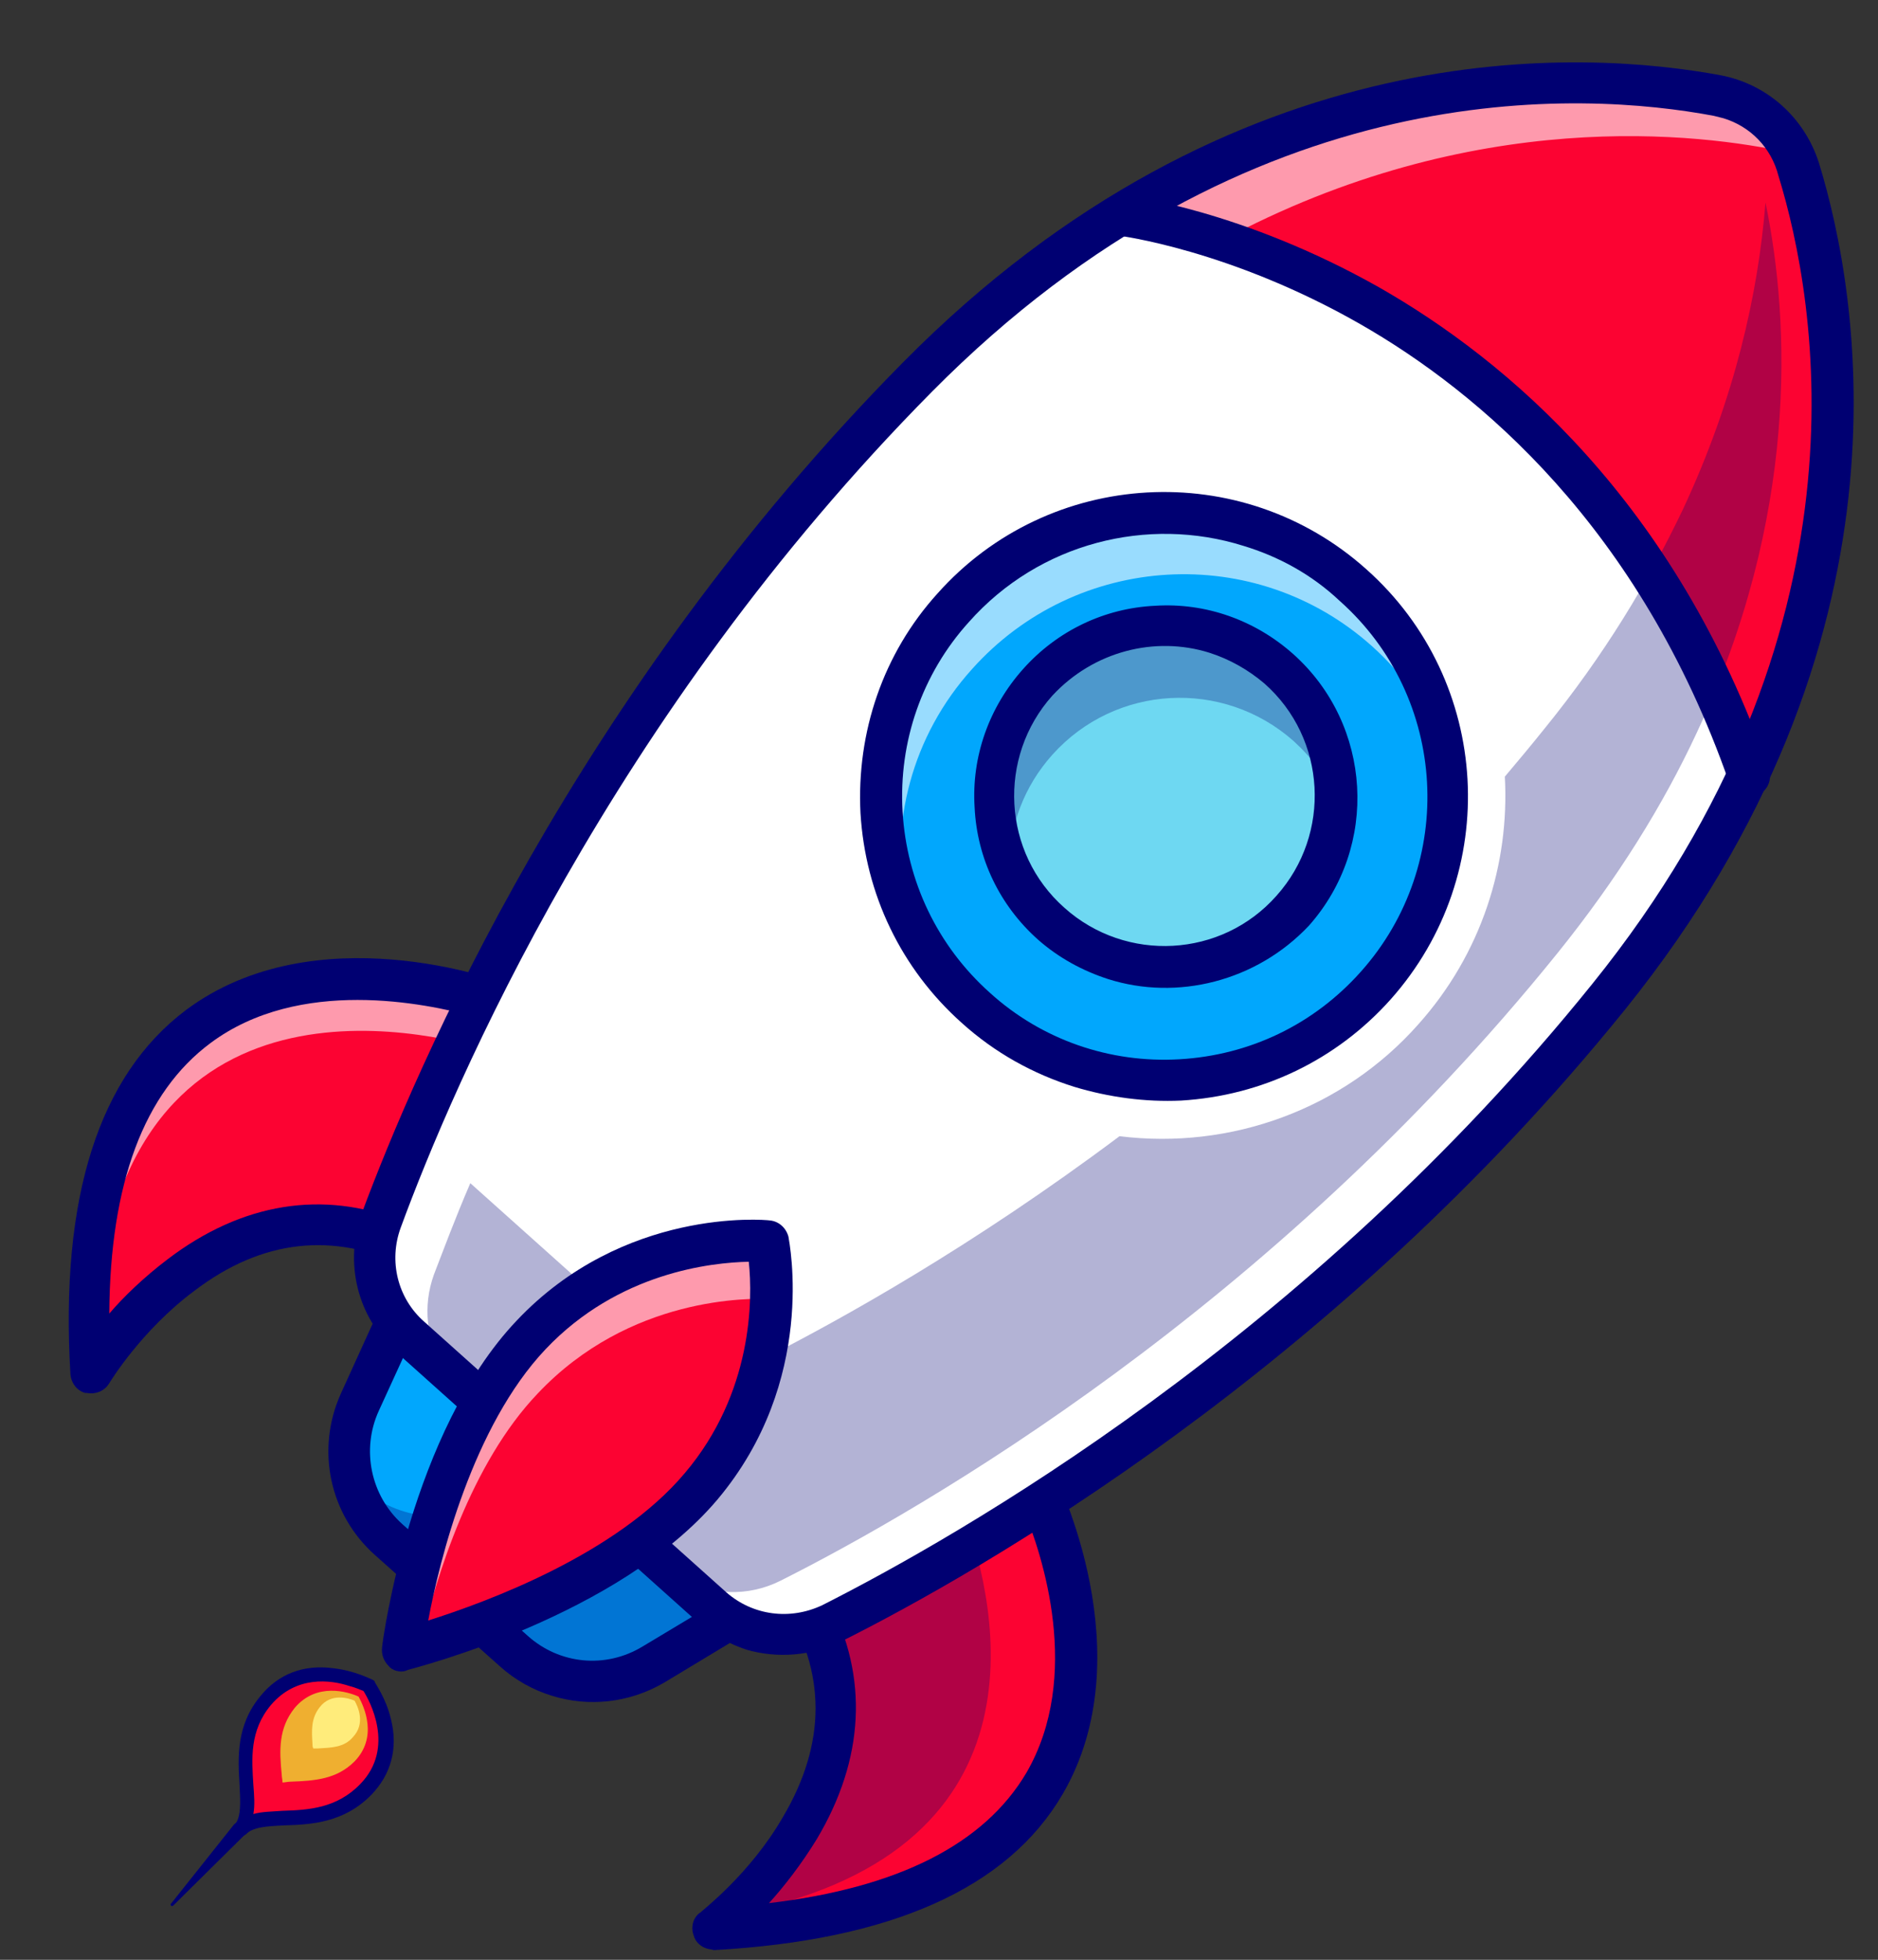 <?xml version="1.0" encoding="utf-8"?>
<!-- Generator: Adobe Illustrator 28.4.1, SVG Export Plug-In . SVG Version: 6.00 Build 0)  -->
<svg version="1.1" id="Layer_1" xmlns="http://www.w3.org/2000/svg" xmlns:xlink="http://www.w3.org/1999/xlink" x="0px" y="0px"
	 viewBox="0 0 232 242" style="enable-background:new 0 0 232 242;" xml:space="preserve">
<rect x="0" y="0" width="232" height="242" fill="#333333" stroke="none"/>
<style type="text/css">
	.st0{fill:#FC0332;}
	.st1{fill:#EFAF30;}
	.st2{fill:#FFEC7B;}
	.st3{fill:#000072;}
	.st4{opacity:0.6;}
	.st5{fill:#FFFFFF;}
	.st6{opacity:0.3;}
	.st7{fill:#01A7FD;}
	.st8{fill:#6ED8F2;}
</style>
<g>
	<g id="Layer_2_00000124863569196042102610000004875073211404526762_">
		<g>
			<g>
				<g>
					<g>
						<g>
							<g>
								<path class="st0" d="M45.8,208.4c0,0,4.7,7-0.6,12.5c-5.3,5.6-12.9,2.1-15.5,4.9c2.6-2.9-1.8-10,3.2-16c4.9-6,12.4-2,12.4-2
									"/>
							</g>
						</g>
						<g>
							<g>
								<path class="st1" d="M44.3,209.5c-1.3-0.6-5.2-1.8-7.9,1.4c-2,2.5-1.9,5.2-1.6,8.2c0,0.3,0.1,0.7,0.1,1c0.3,0,0.7-0.1,1-0.1
									c3-0.1,5.7-0.3,7.9-2.5C46.7,214.5,45,210.8,44.3,209.5z"/>
							</g>
						</g>
						<g>
							<g>
								<path class="st2" d="M43.8,210c-0.7-0.3-2.9-1-4.3,0.8c-1.1,1.4-1,2.9-0.9,4.5c0,0.2,0,0.4,0.1,0.6c0.2,0,0.4,0,0.6,0
									c1.6-0.1,3.2-0.1,4.3-1.4C45.2,212.8,44.2,210.7,43.8,210z"/>
							</g>
						</g>
						<g>
							<g>
								<path class="st3" d="M29.4,226.7c-0.1,0-0.2-0.1-0.3-0.2c-0.3-0.2-0.4-0.6-0.3-0.9c0-0.1,0.1-0.2,0.2-0.3
									c0.8-0.9,0.7-2.7,0.6-4.8c-0.2-3.3-0.5-7.4,2.6-11.1c2.2-2.7,5.3-3.9,9-3.4c2.7,0.3,4.7,1.4,4.8,1.4
									c0.1,0.1,0.3,0.1,0.3,0.3c0,0.1,1.4,2,2,4.6c0.9,3.6,0,6.8-2.4,9.3c-3.4,3.5-7.5,3.7-10.8,3.8c-2.1,0.1-3.9,0.2-4.7,1.1
									C30.1,226.7,29.7,226.8,29.4,226.7z M43.2,208.2c-2.4-0.8-6.6-1.3-9.7,2.3c-2.7,3.2-2.4,6.7-2.2,9.9c0.1,1.3,0.2,2.5,0,3.6
									c1-0.3,2.3-0.3,3.6-0.4c3.2-0.1,6.7-0.3,9.6-3.3c4.4-4.5,1.1-10.4,0.4-11.5C44.6,208.7,44,208.4,43.2,208.2z"/>
							</g>
						</g>
						<g>
							<g>
								<path class="st3" d="M30.3,226.5l-8.9,8.8c-0.2,0.2-0.4-0.1-0.3-0.2l7.8-9.8C29.8,224.3,31.2,225.6,30.3,226.5L30.3,226.5z"
									/>
							</g>
						</g>
					</g>
					<g>
						<g>
							<path class="st0" d="M61.7,123.8c0,0-54.6-20.3-50.5,45.7c0,0,16.1-27.1,40.1-15.4L61.7,123.8z"/>
						</g>
					</g>
					<g class="st4">
						<g>
							<path class="st5" d="M59.8,129.5l2-5.7c0,0-54.6-20.3-50.5,45.7c0,0,0.1-0.1,0.2-0.3C11.4,118.9,49.8,126.6,59.8,129.5z"/>
						</g>
					</g>
					<g>
						<g>
							<path class="st3" d="M10.5,172c-1-0.3-1.7-1.2-1.8-2.3c-1.3-21.8,3.5-36.9,14.3-45c16-11.9,38.7-3.6,39.6-3.2
								c1.3,0.5,2,1.9,1.5,3.3L53.7,155c-0.3,0.7-0.7,1.2-1.4,1.5c-0.7,0.3-1.5,0.2-2.1-0.1c-9-4.3-17.8-3.4-26.2,3
								c-6.6,4.9-10.5,11.4-10.5,11.4c-0.6,1-1.7,1.4-2.8,1.2C10.6,172,10.5,172,10.5,172z M58.5,125.5c-5.9-1.6-21.5-4.9-32.5,3.3
								c-8.2,6.1-12.4,17.3-12.5,33.4c1.8-2.1,4.3-4.5,7.2-6.7c9.2-7,19.2-8.6,29-4.7L58.5,125.5z"/>
						</g>
					</g>
					<g>
						<g>
							<path class="st0" d="M127.8,182.8c0,0,26.2,51.9-39.7,55.3c0,0,25.1-19,10.8-41.5L127.8,182.8z"/>
						</g>
					</g>
					<g class="st6">
						<g>
							<path class="st3" d="M90,236.5c5.6-5.1,20.6-21.3,8.9-39.9l20.2-9.6C123.3,198.5,130.3,229.2,90,236.5z"/>
						</g>
					</g>
					<g>
						<g>
							<path class="st3" d="M87.3,240.6c-0.7-0.2-1.4-0.8-1.6-1.6c-0.4-1-0.1-2.3,0.9-2.9c0-0.1,6-4.6,10.1-11.7
								c5.4-9.1,5.4-18,0-26.4c-0.4-0.6-0.5-1.4-0.3-2.1c0.2-0.7,0.7-1.3,1.4-1.6l28.9-13.8c1.3-0.6,2.7-0.1,3.4,1.2
								c0.5,0.9,11.2,22.6,1.2,39.8c-6.8,11.7-21.3,18.1-43.1,19.3C87.9,240.7,87.6,240.7,87.3,240.6z M102.4,197.7
								c4.9,9.4,4.4,19.5-1.5,29.4c-1.9,3.1-4,5.8-5.9,7.9c16-1.9,26.6-7.3,31.8-16.1c6.9-11.9,2-26.9-0.4-32.6L102.4,197.7z"/>
						</g>
					</g>
					<g>
						<g>
							<g>
								<path class="st7" d="M78.9,171.2l23.8,21.3l-21.9,13.2c-5.5,3.3-12.5,2.6-17.2-1.6l-7.7-6.9l-7.7-6.9
									c-4.8-4.3-6.2-11.2-3.5-16.9L55.1,150L78.9,171.2"/>
							</g>
						</g>
						<g class="st6">
							<g>
								<path class="st3" d="M81.4,173.4l-19.7,11.8c-5.5,3.3-12.5,2.6-17.2-1.6l-0.9-0.8c0.7,2.8,2.2,5.3,4.4,7.3l7.7,6.9l7.7,6.9
									c4.8,4.3,11.8,4.9,17.2,1.6l21.9-13.2L81.4,173.4z"/>
							</g>
						</g>
						<g>
							<g>
								<path class="st3" d="M68.2,209.4c-2.3-0.7-4.5-1.9-6.4-3.6L46.3,192c-5.6-5-7.3-13-4.2-19.9l10.6-23.3
									c0.3-0.8,1-1.3,1.8-1.4c0.8-0.1,1.6,0,2.2,0.6l23.8,21.3l0,0l23.8,21.2c0.6,0.6,0.9,1.3,0.8,2.1c-0.1,0.8-0.5,1.5-1.2,2
									l-21.9,13.2C77.7,210.3,72.7,210.8,68.2,209.4z M56,154.1l-9.2,20.1c-2.2,4.8-1,10.5,2.9,14L65.2,202
									c3.9,3.5,9.6,4.1,14.2,1.3l19-11.4l-21.2-18.9l0,0L56,154.1z"/>
							</g>
						</g>
					</g>
					<g>
						<g>
							<g>
								<path class="st5" d="M102.8,200.4c-4.8,2.4-10.7,1.7-14.7-1.9l-37.3-33.4c-4.1-3.6-5.5-9.3-3.6-14.4
									c6.8-18.6,26.4-63.9,66.2-104.1c8.4-8.4,16.8-15,25.1-20.1c31.4-19.3,60.5-17.1,73.8-14.7c4.8,0.9,8.7,4.4,10.1,9
									c3.9,12.8,9.3,41.5-6.3,75c-4.1,8.8-9.7,17.9-17.2,27.2C163.3,167,120.4,191.5,102.8,200.4z"/>
							</g>
						</g>
						<g>
							<g>
								<path class="st0" d="M215.9,95.8c-21.7-62.7-77.5-69.3-77.5-69.3c31.4-19.3,60.5-17.2,73.8-14.7c4.8,0.9,8.7,4.4,10.1,9
									C226.2,33.7,231.6,62.4,215.9,95.8z"/>
							</g>
						</g>
						<g class="st4">
							<g>
								<path class="st5" d="M221.8,19.4c-0.9-0.5-1.9-0.8-3-1c-13.2-2.5-42.3-4.6-73.8,14.7c-8.3,5.1-16.7,11.7-25.1,20.1
									C86.8,86.7,67.6,123.9,58.2,146c-1.9,4.4-3.4,8.2-4.5,11.3c-1.4,3.8-1,8,1.1,11.4l-2.7-2.4l-1.4-1.3
									c-4.1-3.6-5.5-9.3-3.6-14.4c6.8-18.6,26.4-63.9,66.2-104.1c8.4-8.4,16.8-15,25.1-20.1C169.8,7.2,199,9.3,212.2,11.8
									C216.5,12.6,220,15.5,221.8,19.4z"/>
							</g>
						</g>
						<g class="st6">
							<g>
								<path class="st3" d="M209.6,90.5c-4.1,8.8-9.7,17.9-17.2,27.2c-35.5,44-78.3,68.6-96,77.5c-4,2-8.6,1.8-12.4-0.3l-29.3-26.1
									c-2-3.4-2.5-7.5-1.1-11.4c1.2-3.1,2.6-6.9,4.5-11.3l21.9,19.6c4.1,3.6,9.9,4.4,14.7,1.9c9.2-4.7,25.3-13.6,43.6-27.3
									c13.7,1.7,27.6-3.3,36.9-13.8c7.8-8.7,11.3-19.8,10.7-30.6c1.6-1.9,3.2-3.8,4.8-5.8c7.5-9.2,13-18.4,17.2-27.2
									c6.4-13.7,9.3-26.6,10.2-37.9C221.2,40,222.1,63.8,209.6,90.5z"/>
							</g>
						</g>
						<g>
							<g>
								<path class="st3" d="M215.2,98.2c-0.7-0.2-1.4-0.8-1.6-1.6C202.6,65.1,182.7,48.4,168,40c-16.1-9.2-29.8-10.9-29.8-10.9
									c-1.4-0.2-2.4-1.4-2.2-2.8c0.2-1.4,1.4-2.4,2.8-2.2c0.6,0.1,14.6,1.8,31.6,11.4c15.6,8.9,36.6,26.4,48.1,59.5
									c0.5,1.3-0.2,2.8-1.6,3.3C216.2,98.4,215.7,98.4,215.2,98.2z"/>
							</g>
						</g>
						<g>
							<g>
								<path class="st3" d="M92.2,203.7c-2.1-0.7-4.1-1.8-5.9-3.3L49,167c-4.9-4.4-6.5-11.1-4.3-17.2c6.7-18,26.5-64.2,66.8-105
									c41-41.5,84.4-38.6,101.1-35.5c5.7,1.1,10.3,5.2,12.1,10.8c5,16.3,12.7,59-23.9,104.5c-36,44.6-79.7,69.5-96.9,78.1
									C100.2,204.5,96,204.8,92.2,203.7z M212.9,14.6c-0.4-0.1-0.8-0.2-1.2-0.3c-16-3-57.2-5.7-96.6,34.1
									c-39.6,40-59.1,85.5-65.6,103.2c-1.5,4.1-0.4,8.7,2.9,11.6l37.3,33.4c3.3,2.9,7.9,3.5,11.9,1.6
									c16.8-8.5,59.8-32.9,95.1-76.7c35.1-43.5,27.8-84.2,23-99.8C218.8,18.2,216.2,15.6,212.9,14.6z"/>
							</g>
						</g>
					</g>
					<g>
						<g>
							<path class="st0" d="M94.8,153.3c0,0,3.5,16.4-8.2,30.4c-11.8,14-36.9,20.1-36.9,20.1s3.3-25.6,15.9-38.9
								S94.8,153.3,94.8,153.3z"/>
						</g>
					</g>
					<g class="st4">
						<g>
							<path class="st5" d="M66.4,172.1c11.4-12.1,26.3-11.8,28.8-11.7c0.1-4.3-0.4-7.1-0.4-7.1s-16.7-1.6-29.3,11.6
								s-15.9,38.9-15.9,38.9s0.9-0.2,2.3-0.7C53.9,194.6,58.2,180.7,66.4,172.1z"/>
						</g>
					</g>
					<g>
						<g>
							<path class="st3" d="M48.9,206.3c-0.3-0.1-0.7-0.3-0.9-0.6c-0.6-0.6-0.9-1.4-0.8-2.3c0.1-1.1,3.6-26.6,16.6-40.3
								c13.2-14,30.6-12.5,31.3-12.4c1.1,0.1,2,0.9,2.3,2c0.1,0.7,3.6,17.8-8.8,32.5c-12.2,14.4-37.2,20.7-38.2,21
								C49.8,206.5,49.3,206.4,48.9,206.3z M92.5,155.8c-4.6,0.1-16.1,1.3-25.1,10.8c-9,9.5-13.1,26-14.5,33.5
								c7.3-2.3,23.3-8.2,31.7-18.2C93,172,93,160.4,92.5,155.8z"/>
						</g>
					</g>
					<g>
						<g>
							<g>
								<g>
									<circle class="st7" cx="143.9" cy="98.3" r="35"/>
								</g>
							</g>
							<g class="st4">
								<g>
									<path class="st5" d="M120.1,82.6c12.9-14.4,35-15.7,49.4-2.8c4,3.6,6.9,7.8,8.9,12.4c-1.3-7.5-5.1-14.6-11.1-20
										c-14.4-12.9-36.6-11.6-49.4,2.8c-9.3,10.4-11.3,24.9-6.1,37C109.9,101.8,112.6,90.9,120.1,82.6z"/>
								</g>
							</g>
							<g>
								<g>
									<path class="st3" d="M132.7,134.2c-5.1-1.6-9.8-4.2-13.9-7.9c-7.5-6.7-11.9-15.9-12.5-25.9c-0.5-10,2.8-19.7,9.5-27.1
										c13.8-15.5,37.6-16.8,53-3c15.5,13.8,16.8,37.6,3,53.1l0,0c-6.7,7.5-15.9,11.9-25.9,12.5
										C141.5,136.1,137,135.5,132.7,134.2z M153.6,67.4c-11.8-3.7-25.2-0.4-33.9,9.4c-5.8,6.4-8.7,14.8-8.2,23.4
										s4.3,16.6,10.8,22.4c6.4,5.8,14.8,8.7,23.4,8.2c8.7-0.5,16.6-4.3,22.4-10.8l0,0c11.9-13.3,10.8-33.9-2.6-45.8
										C162,70.9,157.9,68.7,153.6,67.4z"/>
								</g>
							</g>
						</g>
						<g>
							<g>
								<g>
									<path class="st8" d="M129.9,114.1c-8.7-7.8-9.4-21.1-1.7-29.8s21.1-9.4,29.8-1.7c8.7,7.8,9.4,21.1,1.7,29.8
										C151.9,121.1,138.5,121.8,129.9,114.1z"/>
								</g>
							</g>
							<g class="st6">
								<g>
									<path class="st3" d="M130,93.2c7.8-8.7,21.1-9.4,29.8-1.7c2.3,2.1,4.1,4.5,5.2,7.2c0.1-6-2.3-11.9-7-16.2
										c-8.7-7.8-22.1-7-29.8,1.7c-5.7,6.4-6.8,15.3-3.5,22.6C124.7,102,126.5,97.1,130,93.2z"/>
								</g>
							</g>
							<g>
								<g>
									<path class="st3" d="M136.9,120.9c-3.1-1-6.1-2.6-8.7-4.9c-4.7-4.2-7.5-10-7.8-16.3c-0.4-6.3,1.8-12.4,6-17.1
										c4.2-4.7,10-7.5,16.3-7.8c6.3-0.4,12.4,1.8,17.1,6c9.7,8.7,10.6,23.7,1.9,33.5C155.2,121.2,145.4,123.6,136.9,120.9z
										 M149.4,80.6c-6.7-2.1-14.3-0.2-19.4,5.3c-6.8,7.6-6.2,19.4,1.5,26.2c7.6,6.8,19.4,6.2,26.2-1.5c6.8-7.6,6.2-19.4-1.5-26.2
										C154.2,82.7,151.9,81.4,149.4,80.6z"/>
								</g>
							</g>
						</g>
					</g>
				</g>
			</g>
		</g>
	</g>
	<g id="Layer_3_00000000944295995033663710000012040291189318034846_">
	</g>
</g>
</svg>
